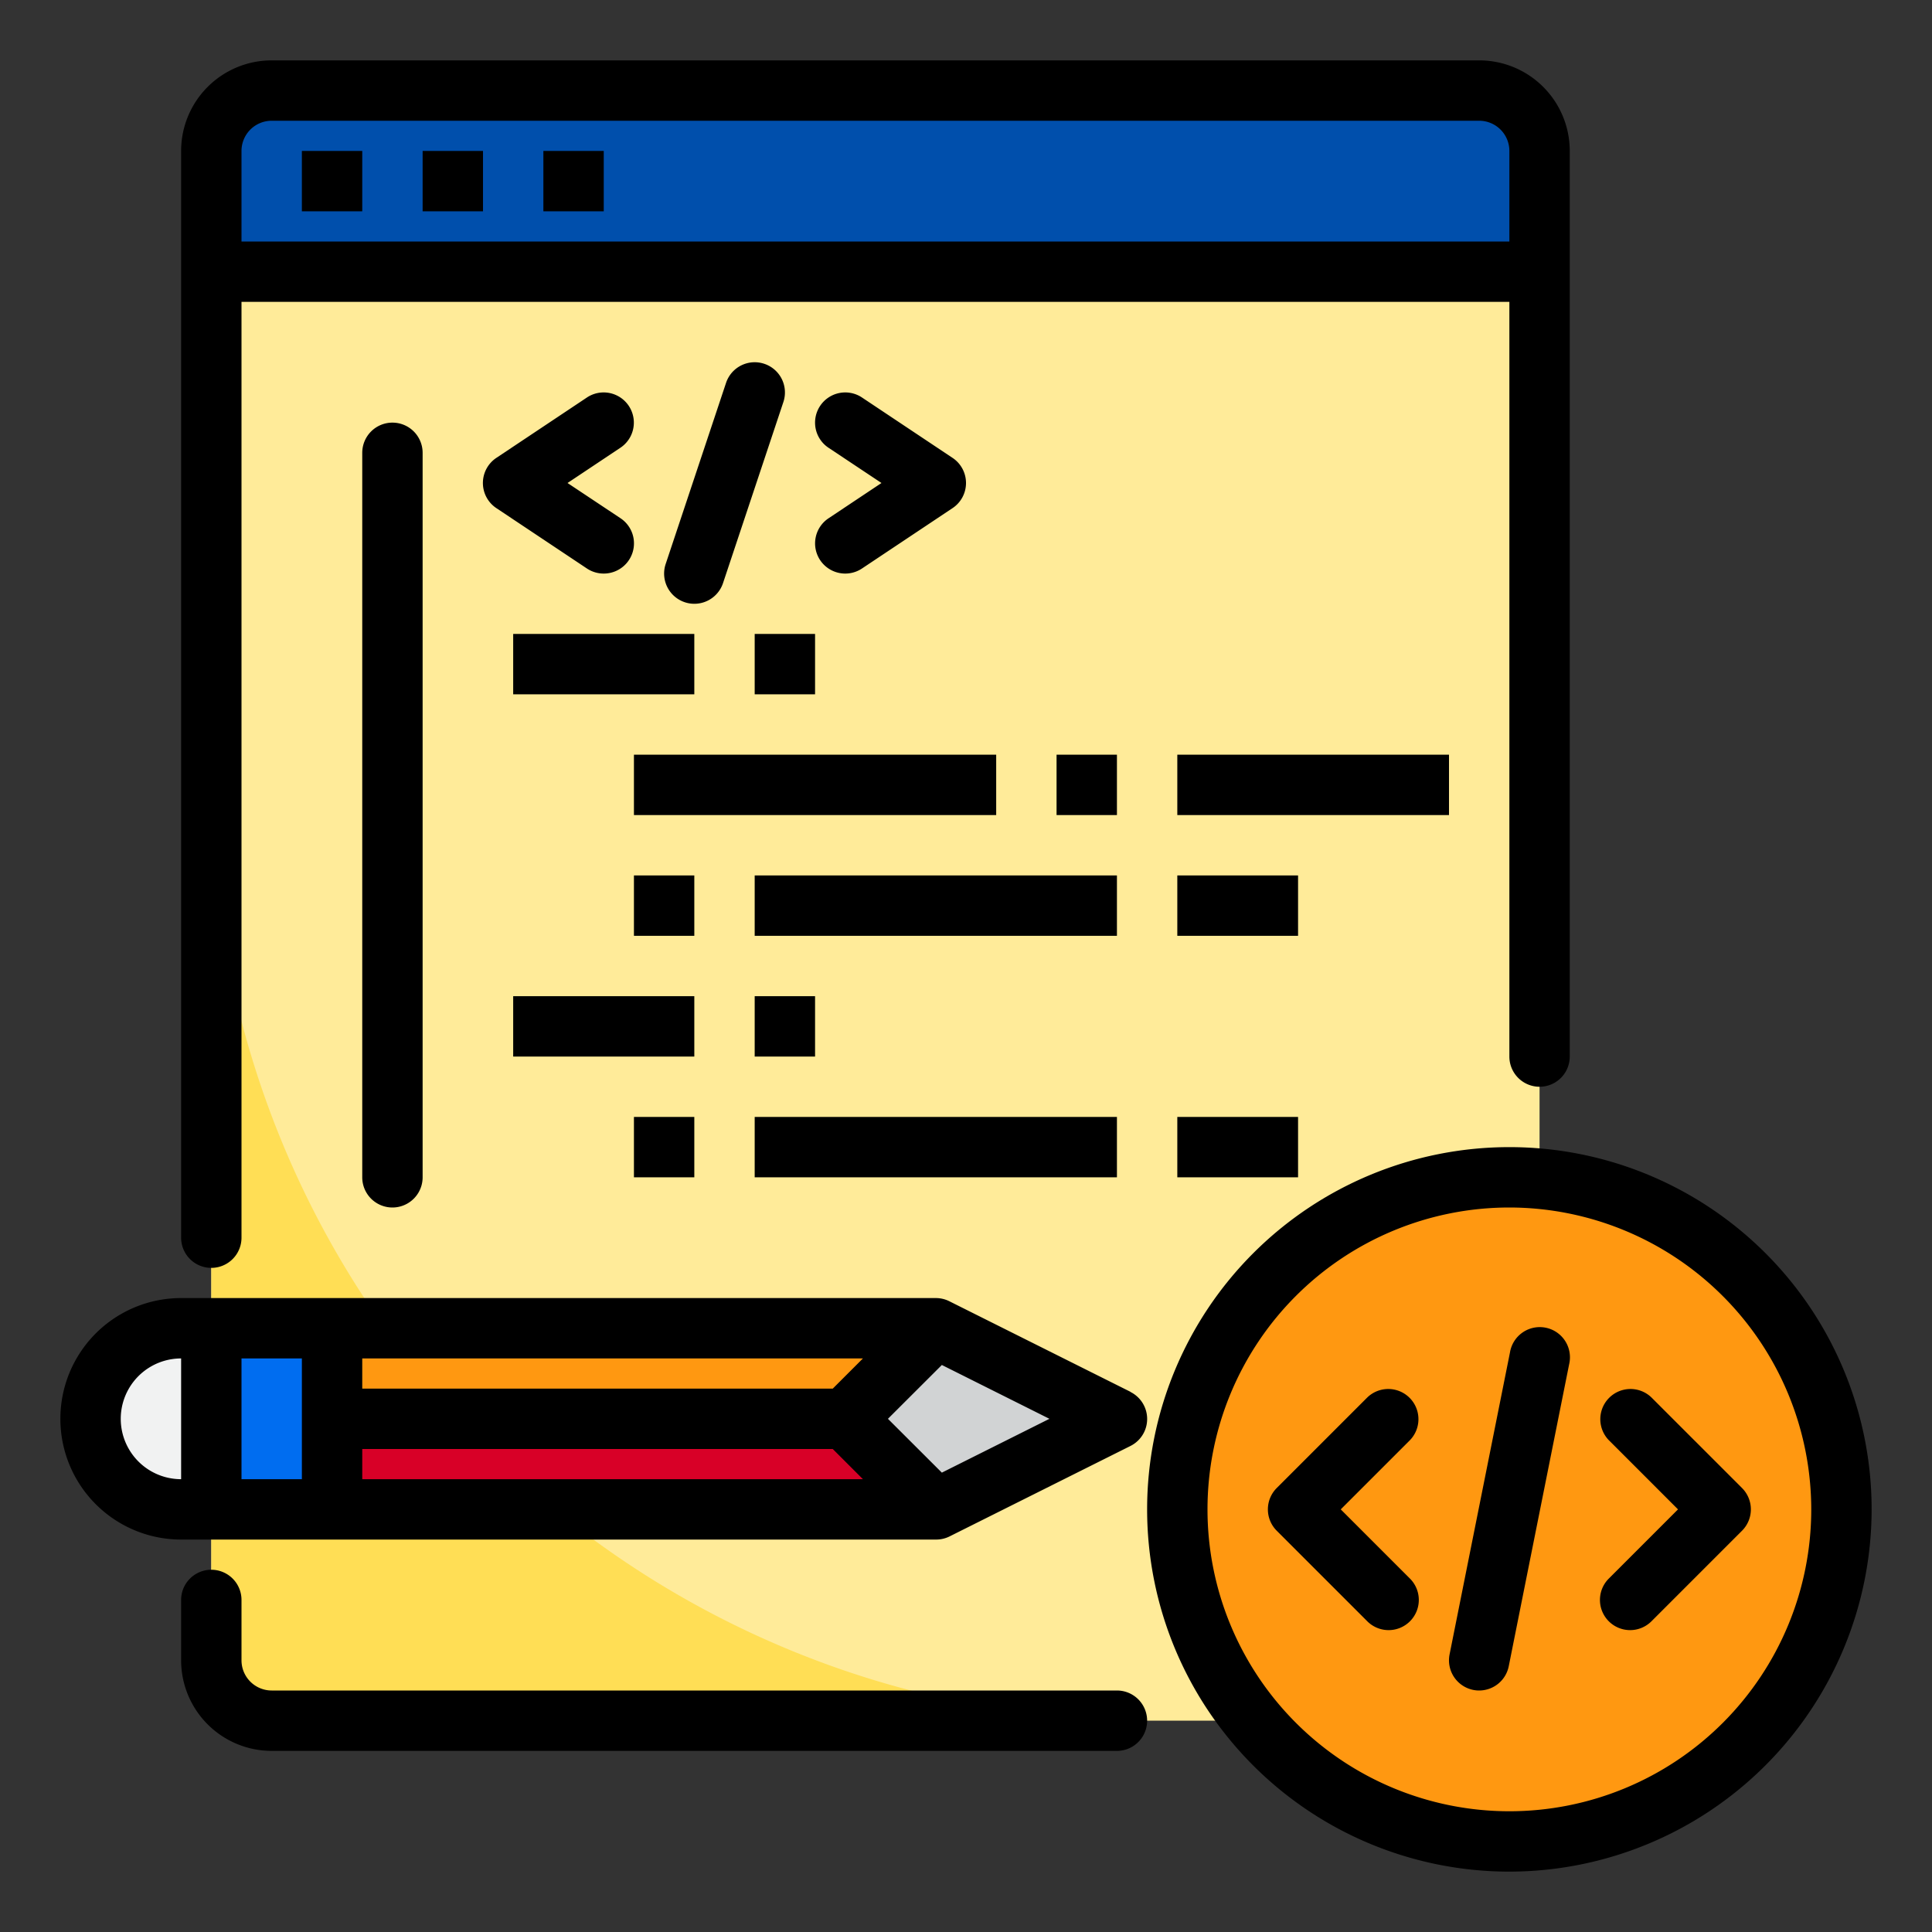 <svg height="512" viewBox="0 0 64 64" width="512" xmlns="http://www.w3.org/2000/svg"><rect x="0" y="0" width="64" height="64" fill="#333333" stroke="none"/><g id="Edit_code" data-name="Edit code"><path d="m7 9h44a0 0 0 0 1 0 0v46a2 2 0 0 1 -2 2h-40a2 2 0 0 1 -2-2v-46a0 0 0 0 1 0 0z" fill="#ffeb99"/><path d="m7 26v29a2 2 0 0 0 2 2h29a30.982 30.982 0 0 1 -31-31z" fill="#ffde55"/><path d="m49 3h-40a2.006 2.006 0 0 0 -2 2v4h44v-4a2.006 2.006 0 0 0 -2-2z" fill="#004fac"/><path d="m11 47v3h20l-3-3z" fill="#d80027"/><path d="m28 47 3-3h-20v3z" fill="#ff9811"/><path d="m28 47 3 3 6-3-6-3z" fill="#d1d3d4"/><path d="m11 44h-4v6h4v-3z" fill="#006df0"/><path d="m6 44a3 3 0 0 0 0 6h1v-6z" fill="#f1f2f2"/><circle cx="50" cy="50" fill="#ff9811" r="11"/><path d="m37 58h-28a3 3 0 0 1 -3-3v-2a1 1 0 0 1 2 0v2a1 1 0 0 0 1 1h28a1 1 0 0 1 0 2z"/><path d="m37.447 46.105-6-3a1 1 0 0 0 -.447-.105h-25a4 4 0 0 0 0 8h25a1 1 0 0 0 .447-.1l6-3a1 1 0 0 0 0-1.79zm-31.447 2.895a2 2 0 0 1 0-4zm6-4h16.586l-1 1h-15.586zm-2 4h-2v-4h2zm2-1h15.586l1 1h-16.586zm19.2.783-1.786-1.783 1.786-1.783 3.564 1.783z"/><path d="m50 62a12 12 0 1 1 12-12 12.013 12.013 0 0 1 -12 12zm0-22a10 10 0 1 0 10 10 10.011 10.011 0 0 0 -10-10z"/><path d="m46 54a1 1 0 0 1 -.707-.293l-3-3a1 1 0 0 1 0-1.414l3-3a1 1 0 0 1 1.414 1.414l-2.293 2.293 2.293 2.293a1 1 0 0 1 -.707 1.707z"/><path d="m54 54a1 1 0 0 1 -.707-1.707l2.293-2.293-2.293-2.293a1 1 0 0 1 1.414-1.414l3 3a1 1 0 0 1 0 1.414l-3 3a1 1 0 0 1 -.707.293z"/><path d="m49 56a.948.948 0 0 1 -.2-.02 1 1 0 0 1 -.78-1.18l2-10a1 1 0 1 1 1.96.392l-2 10a1 1 0 0 1 -.98.808z"/><path d="m10 5h2v2h-2z"/><path d="m14 5h2v2h-2z"/><path d="m18 5h2v2h-2z"/><path d="m49 2h-40a3 3 0 0 0 -3 3v36a1 1 0 0 0 2 0v-31h42v25a1 1 0 0 0 2 0v-30a3 3 0 0 0 -3-3zm-41 6v-3a1 1 0 0 1 1-1h40a1 1 0 0 1 1 1v3z"/><path d="m13 14a1 1 0 0 0 -1 1v24a1 1 0 0 0 2 0v-24a1 1 0 0 0 -1-1z"/><path d="m20 19a1 1 0 0 0 .556-1.832l-1.756-1.168 1.752-1.168a1 1 0 1 0 -1.11-1.664l-3 2a1 1 0 0 0 0 1.664l3 2a1 1 0 0 0 .558.168z"/><path d="m27.168 18.555a1 1 0 0 0 1.387.277l3-2a1 1 0 0 0 0-1.664l-3-2a1 1 0 0 0 -1.11 1.664l1.755 1.168-1.752 1.168a1 1 0 0 0 -.28 1.387z"/><path d="m25.316 12.051a1 1 0 0 0 -1.265.633l-2 6a1 1 0 0 0 1.9.632l2-6a1 1 0 0 0 -.635-1.265z"/><path d="m17 21h6v2h-6z"/><path d="m25 21h2v2h-2z"/><path d="m21 25h12v2h-12z"/><path d="m39 25h9v2h-9z"/><path d="m21 29h2v2h-2z"/><path d="m25 29h12v2h-12z"/><path d="m39 29h4v2h-4z"/><path d="m17 33h6v2h-6z"/><path d="m25 33h2v2h-2z"/><path d="m35 25h2v2h-2z"/><path d="m21 37h2v2h-2z"/><path d="m25 37h12v2h-12z"/><path d="m39 37h4v2h-4z"/></g></svg>